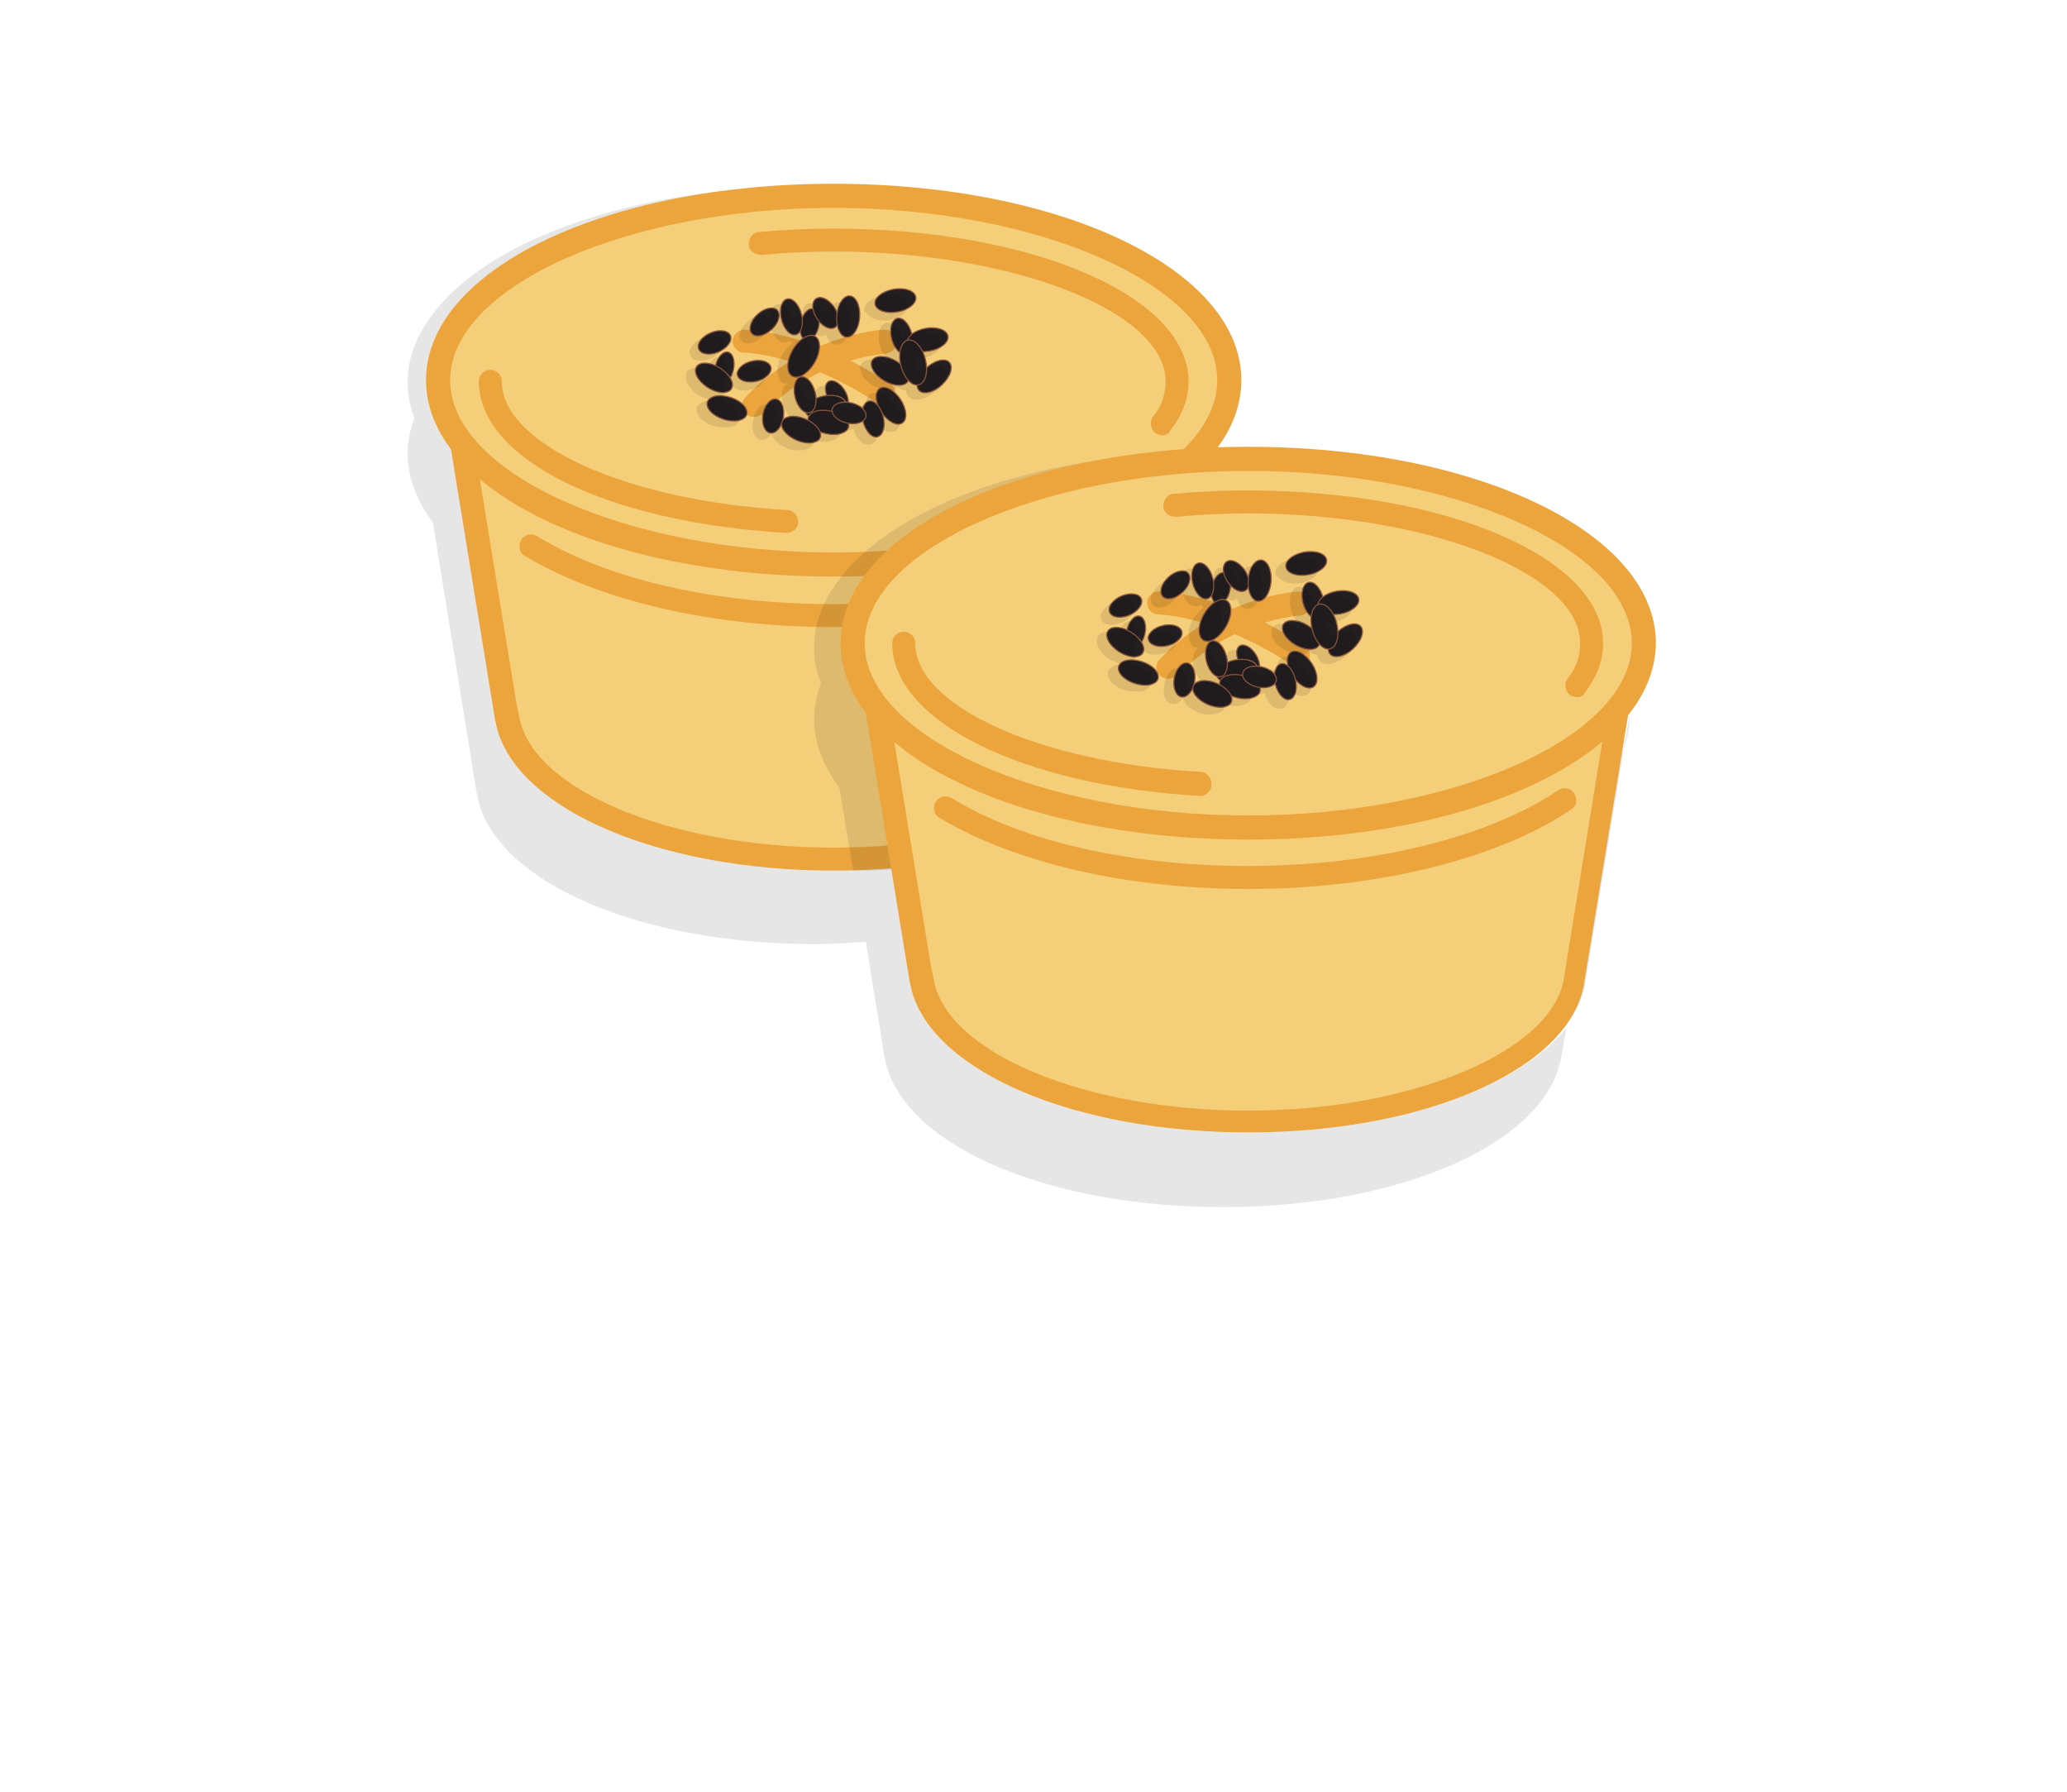 <?xml version="1.0" encoding="utf-8"?>
<!-- Generator: Adobe Illustrator 19.2.1, SVG Export Plug-In . SVG Version: 6.00 Build 0)  -->
<svg version="1.1" id="Layer_1" xmlns="http://www.w3.org/2000/svg" xmlns:xlink="http://www.w3.org/1999/xlink" x="0px" y="0px"
	 viewBox="0 0 180 156" style="enable-background:new 0 0 180 156;" xml:space="preserve">
<style type="text/css">
	.st0{opacity:0.1;}
	.st1{fill:#F5CE7A;}
	.st2{fill:#EBA53C;}
	.st3{fill:#231F20;stroke:#935B42;stroke-width:0.1;stroke-miterlimit:10;}
</style>
<g>
	<path class="st0" d="M108.7,98.6c-15,0-27.3-5.2-29.3-12.3h0l-0.2-0.9l-0.6-3.8l-1-6.1c-1.1,0.1-2.2,0.1-3.3,0.1l-1.2-7.2
		c-1.4-1.9-2.2-3.9-2.2-6c0-1.1,0.2-2.1,0.6-3.1c-0.4-1-0.6-2-0.6-3.1c0-2.2,0.8-4.2,2.3-6.1c0-0.1,0-0.2,0-0.4
		c0-9.2,14.4-16.4,33.2-17c-0.6-9.3-15.9-16.5-35.4-16.5c-15.4,0-28.2,4.5-33.2,11c-1.5,1.9-2.3,3.9-2.3,6.1c0,1.1,0.2,2.1,0.6,3.1
		c-0.4,1-0.6,2-0.6,3.1c0,2.1,0.8,4.1,2.2,6L41.5,69l0.2,0.9h0c2,7.1,14.2,12.3,29.3,12.3c1.5,0,3-0.1,4.4-0.2l1.6,9.9l0.2,0.9h0
		c2,7.1,14.2,12.3,29.3,12.3c15.7,0,28.4-5.7,29.5-13.3l0.4-2.3C132,94.9,121.3,98.6,108.7,98.6z"/>
	<g>
		<g>
			<path class="st1" d="M105.4,35.4c0.2-0.7,0.4-1.5,0.4-2.2c0-8.5-14.9-15.5-33.2-15.5c-18.3,0-33.2,6.9-33.2,15.5
				c0,0.8,0.2,1.5,0.4,2.2l4.4,27h0c1.1,6.9,13.4,12.3,28.4,12.3c15.1,0,27.5-5.5,28.5-12.4L105.4,35.4z"/>
			<path class="st2" d="M72.6,75.8c-15,0-27.3-5.2-29.3-12.3h0l-0.2-0.9l-4.4-27c-0.3-0.8-0.4-1.6-0.4-2.4c0-9.2,15-16.5,34.2-16.5
				c19.2,0,34.2,7.2,34.2,16.5c0,0.8-0.1,1.6-0.4,2.5l-4.4,26.8C101,70.1,88.3,75.8,72.6,75.8z M45,61.4L45,61.4l0.2,0.9
				c1,6.4,13.1,11.5,27.4,11.5c14.3,0,26.6-5.2,27.5-11.6l4.4-27.1c0.2-0.7,0.3-1.4,0.3-1.9c0-7.8-14.7-14.5-32.2-14.5
				c-17.5,0-32.2,6.6-32.2,14.5c0,0.6,0.1,1.2,0.3,1.9L45,61.4z"/>
		</g>
		<g>
			<ellipse class="st1" cx="72.6" cy="33.2" rx="34.5" ry="16"/>
			<path class="st2" d="M72.6,50.2c-19.9,0-35.5-7.5-35.5-17.1s15.6-17.1,35.5-17.1c19.9,0,35.5,7.5,35.5,17.1S92.5,50.2,72.6,50.2z
				 M72.6,18.1c-18.1,0-33.4,6.9-33.4,15s15.3,15,33.4,15c18.1,0,33.4-6.9,33.4-15S90.7,18.1,72.6,18.1z"/>
		</g>
		<g>
			<path class="st2" d="M72.6,54.6c-10.6,0-20.4-2.3-26.9-6.2c-0.5-0.3-0.6-0.9-0.3-1.4c0.3-0.5,0.9-0.6,1.4-0.3
				c6.2,3.8,15.6,5.9,25.8,5.9c10.9,0,20.9-2.5,27-6.6c0.5-0.3,1.1-0.2,1.4,0.3c0.3,0.5,0.2,1.1-0.3,1.4
				C94.4,52,83.9,54.6,72.6,54.6z"/>
		</g>
		<g>
			<path class="st1" d="M68.5,45.4c-14.6-0.8-25.8-6-25.8-12.2"/>
			<path class="st2" d="M68.5,46.4C68.5,46.4,68.4,46.4,68.5,46.4c-15.6-0.9-26.8-6.4-26.8-13.2c0-0.6,0.5-1,1-1c0.6,0,1,0.5,1,1
				c0,5.5,10.9,10.4,24.8,11.2c0.6,0,1,0.5,1,1.1C69.5,46,69,46.4,68.5,46.4z"/>
		</g>
		<g>
			<path class="st1" d="M66.3,21.1c2-0.2,4.2-0.3,6.4-0.3c16.5,0,30,5.5,30,12.3c0,1.3-0.5,2.5-1.3,3.7"/>
			<path class="st2" d="M101.2,37.9c-0.2,0-0.4-0.1-0.6-0.2c-0.4-0.3-0.5-1-0.2-1.4c0.8-1,1.1-2,1.1-3.1c0-6.1-13.3-11.3-28.9-11.3
				c-2.1,0-4.2,0.1-6.3,0.3c-0.6,0-1.1-0.4-1.1-0.9c0-0.6,0.4-1.1,0.9-1.1c2.1-0.2,4.3-0.3,6.4-0.3c17.4,0,31,5.9,31,13.3
				c0,1.5-0.5,2.9-1.6,4.3C101.9,37.7,101.5,37.9,101.2,37.9z"/>
		</g>
		<g>
			<path class="st1" d="M77,29.7c0,0-6.5,0.4-11.4,5.6"/>
			<path class="st2" d="M65.6,36.3c-0.2,0-0.5-0.1-0.7-0.3c-0.4-0.4-0.4-1,0-1.4c5.1-5.4,11.8-5.9,12.1-5.9c0.6,0,1,0.4,1.1,1
				c0,0.6-0.4,1-1,1.1c-0.1,0-6.2,0.4-10.7,5.3C66.1,36.2,65.9,36.3,65.6,36.3z"/>
		</g>
		<g>
			<path class="st1" d="M64.8,29.7c0,0,5.3,0,12.2,4.6"/>
			<path class="st2" d="M77,35.3c-0.2,0-0.4-0.1-0.6-0.2c-6.5-4.3-11.6-4.4-11.6-4.4c-0.6,0-1-0.5-1-1s0.5-1,1-1
				c0.2,0,5.7,0.1,12.7,4.7c0.5,0.3,0.6,0.9,0.3,1.4C77.7,35.1,77.4,35.3,77,35.3z"/>
		</g>
	</g>
	<path class="st0" d="M141.9,62.5c0-0.1,0-0.1,0-0.2l-0.5,3C141.7,64.4,141.9,63.5,141.9,62.5z"/>
	<path class="st0" d="M136.2,89.5c1-1.3,1.7-2.7,1.9-4.2l3.3-20.1c-0.4,1.1-0.9,2.2-1.7,3.2L136.2,89.5z"/>
	<path class="st0" d="M106.4,39.6c0-0.1,0-0.1,0-0.2l-0.5,3C106.2,41.5,106.4,40.5,106.4,39.6z"/>
	<path class="st0" d="M106.4,39.6c0-0.1,0-0.1,0-0.2l-0.5,3C106.2,41.5,106.4,40.5,106.4,39.6z"/>
	<path class="st0" d="M106.4,39.3c0,0,0,0.1,0,0.1L106.4,39.3L106.4,39.3C106.4,39.3,106.4,39.3,106.4,39.3z"/>
	<path class="st0" d="M106.4,39.3c0,0,0,0.1,0,0.1L106.4,39.3L106.4,39.3C106.4,39.3,106.4,39.3,106.4,39.3z"/>
	<path class="st0" d="M106.4,39.3c-15.4,0-28.2,4.5-33.2,11c-1.5,1.9-2.3,3.9-2.3,6.1c0,1.1,0.2,2.1,0.6,3.1c-0.4,1-0.6,2-0.6,3.1
		c0,2.1,0.8,4.1,2.2,6l1.2,7.2c1.1,0,2.2,0,3.3-0.1c10.7-0.7,19.5-4.2,23.2-9l3.4-21c0.8-1,1.3-2.1,1.7-3.2l0.5-3
		C106.4,39.3,106.4,39.3,106.4,39.3z"/>
	<g>
		<g>
			<path class="st1" d="M141.5,58.3c0.2-0.7,0.4-1.5,0.4-2.2c0-8.5-14.9-15.5-33.2-15.5c-18.3,0-33.2,6.9-33.2,15.5
				c0,0.8,0.2,1.5,0.4,2.2l4.4,27h0c1.1,6.9,13.4,12.3,28.4,12.3c15.1,0,27.5-5.5,28.5-12.4L141.5,58.3z"/>
			<path class="st2" d="M108.7,98.6c-15,0-27.3-5.2-29.3-12.3h0l-0.2-0.9l-4.4-27c-0.3-0.8-0.4-1.6-0.4-2.4c0-9.2,15-16.5,34.2-16.5
				c19.2,0,34.2,7.2,34.2,16.5c0,0.8-0.1,1.6-0.4,2.5l-4.4,26.8C137.1,92.9,124.4,98.6,108.7,98.6z M81.1,84.3L81.1,84.3l0.2,0.9
				c1,6.4,13.1,11.5,27.4,11.5c14.3,0,26.6-5.2,27.5-11.6l4.4-27.1c0.2-0.7,0.3-1.4,0.3-1.9c0-7.8-14.7-14.5-32.2-14.5
				c-17.5,0-32.2,6.6-32.2,14.5c0,0.6,0.1,1.2,0.3,1.9L81.1,84.3z"/>
		</g>
		<g>
			<ellipse class="st1" cx="108.7" cy="56" rx="34.5" ry="16"/>
			<path class="st2" d="M108.7,73.1c-19.9,0-35.5-7.5-35.5-17.1c0-9.6,15.6-17.1,35.5-17.1c19.9,0,35.5,7.5,35.5,17.1
				C144.1,65.6,128.6,73.1,108.7,73.1z M108.7,41c-18.1,0-33.4,6.9-33.4,15c0,8.1,15.3,15,33.4,15c18.1,0,33.4-6.9,33.4-15
				C142.1,47.9,126.8,41,108.7,41z"/>
		</g>
		<g>
			<path class="st2" d="M108.7,77.4c-10.6,0-20.4-2.3-26.9-6.2c-0.5-0.3-0.6-0.9-0.3-1.4c0.3-0.5,0.9-0.6,1.4-0.3
				c6.2,3.8,15.6,5.9,25.8,5.9c10.9,0,20.9-2.5,27-6.6c0.5-0.3,1.1-0.2,1.4,0.3c0.3,0.5,0.2,1.1-0.3,1.4
				C130.4,74.8,119.9,77.4,108.7,77.4z"/>
		</g>
		<g>
			<path class="st1" d="M104.5,68.2C90,67.4,78.7,62.3,78.7,56"/>
			<path class="st2" d="M104.5,69.3C104.5,69.3,104.5,69.3,104.5,69.3C89,68.4,77.7,62.8,77.7,56c0-0.6,0.5-1,1-1c0.6,0,1,0.5,1,1
				c0,5.5,10.9,10.4,24.8,11.2c0.6,0,1,0.5,1,1.1C105.5,68.8,105.1,69.3,104.5,69.3z"/>
		</g>
		<g>
			<path class="st1" d="M102.3,44c2-0.2,4.2-0.3,6.4-0.3c16.5,0,30,5.5,30,12.3c0,1.3-0.5,2.5-1.3,3.7"/>
			<path class="st2" d="M137.3,60.7c-0.2,0-0.4-0.1-0.6-0.2c-0.4-0.3-0.5-1-0.2-1.4c0.8-1,1.1-2,1.1-3.1c0-6.1-13.3-11.3-28.9-11.3
				c-2.1,0-4.2,0.1-6.3,0.3c-0.6,0-1.1-0.4-1.1-0.9c0-0.6,0.4-1.1,0.9-1.1c2.1-0.2,4.3-0.3,6.4-0.3c17.4,0,31,5.9,31,13.3
				c0,1.5-0.5,2.9-1.6,4.3C137.9,60.6,137.6,60.7,137.3,60.7z"/>
		</g>
		<g>
			<path class="st1" d="M113.1,52.5c0,0-6.5,0.4-11.4,5.6"/>
			<path class="st2" d="M101.7,59.1c-0.2,0-0.5-0.1-0.7-0.3c-0.4-0.4-0.4-1,0-1.4c5.1-5.4,11.8-5.9,12.1-5.9c0.6,0,1,0.4,1.1,1
				c0,0.6-0.4,1-1,1.1c-0.1,0-6.2,0.4-10.7,5.3C102.2,59,101.9,59.1,101.7,59.1z"/>
		</g>
		<g>
			<path class="st1" d="M100.9,52.5c0,0,5.3,0,12.2,4.6"/>
			<path class="st2" d="M113.1,58.1c-0.2,0-0.4-0.1-0.6-0.2c-6.5-4.3-11.6-4.4-11.6-4.4c-0.6,0-1-0.5-1-1c0-0.6,0.5-1,1-1
				c0.2,0,5.7,0.1,12.7,4.7c0.5,0.3,0.6,0.9,0.3,1.4C113.7,58,113.4,58.1,113.1,58.1z"/>
		</g>
	</g>
</g>
<ellipse transform="matrix(0.214 -0.977 0.977 0.214 33.455 144.109)" class="st3" cx="106.3" cy="51.3" rx="1.4" ry="0.8"/>
<ellipse transform="matrix(0.835 -0.55 0.55 0.835 -13.415 71.905)" class="st3" cx="113.4" cy="58.4" rx="1" ry="1.8"/>
<ellipse transform="matrix(0.172 -0.985 0.985 0.172 27.098 150.572)" class="st3" cx="103.1" cy="59.2" rx="1.5" ry="0.9"/>
<ellipse transform="matrix(0.971 -0.24 0.24 0.971 -10.981 28.526)" class="st3" cx="111.9" cy="59.4" rx="0.9" ry="1.6"/>
<ellipse transform="matrix(0.853 -0.522 0.522 0.853 -13.992 65.202)" class="st3" cx="108.7" cy="57.4" rx="0.8" ry="1.4"/>
<ellipse transform="matrix(0.98 -0.199 0.199 0.98 -9.47 22.552)" class="st3" cx="107.7" cy="58.5" rx="1.8" ry="1"/>
<ellipse transform="matrix(0.506 -0.862 0.862 0.506 8.257 125.048)" class="st3" cx="113.4" cy="55.3" rx="1" ry="1.8"/>
<ellipse transform="matrix(0.222 -0.975 0.975 0.222 25.815 151.732)" class="st3" cx="107.9" cy="59.7" rx="1" ry="1.8"/>
<ellipse transform="matrix(0.971 -0.24 0.24 0.971 -9.199 28.905)" class="st3" cx="114.3" cy="52.3" rx="0.9" ry="1.6"/>
<ellipse transform="matrix(0.5 -0.866 0.866 0.5 6.144 118.636)" class="st3" cx="105.8" cy="54" rx="2" ry="1.1"/>
<ellipse transform="matrix(0.214 -0.977 0.977 0.214 24.027 139.862)" class="st3" cx="98.9" cy="55" rx="1.4" ry="0.8"/>
<ellipse transform="matrix(0.536 -0.844 0.844 0.536 -1.716 108.655)" class="st3" cx="98" cy="55.9" rx="1" ry="1.8"/>
<ellipse transform="matrix(0.305 -0.952 0.952 0.305 13.215 135.056)" class="st3" cx="99.1" cy="58.5" rx="1" ry="1.8"/>
<ellipse transform="matrix(0.984 -0.176 0.176 0.984 -7.42 21.321)" class="st3" cx="116.6" cy="52.5" rx="1.8" ry="1"/>
<ellipse transform="matrix(0.973 -0.23 0.23 0.973 -10.012 24.877)" class="st3" cx="101.5" cy="55.3" rx="1.5" ry="0.9"/>
<ellipse transform="matrix(0.735 -0.678 0.678 0.735 -6.813 94.191)" class="st3" cx="117.2" cy="55.8" rx="1.8" ry="1"/>
<ellipse transform="matrix(0.971 -0.24 0.24 0.971 -9.721 29.205)" class="st3" cx="115.3" cy="54.6" rx="1.1" ry="2"/>
<ellipse transform="matrix(0.222 -0.975 0.975 0.222 27.897 152.819)" class="st3" cx="109.7" cy="58.9" rx="0.9" ry="1.5"/>
<ellipse transform="matrix(0.971 -0.24 0.24 0.971 -9.066 26.57)" class="st3" cx="104.7" cy="50.6" rx="0.9" ry="1.6"/>
<ellipse transform="matrix(0.835 -0.55 0.55 0.835 -9.892 67.467)" class="st3" cx="107.7" cy="50.2" rx="0.9" ry="1.5"/>
<ellipse transform="matrix(0.919 -0.395 0.395 0.919 -12.868 42.999)" class="st3" cx="98" cy="52.7" rx="1.5" ry="0.9"/>
<ellipse transform="matrix(0.971 -0.24 0.24 0.971 -10.673 27.043)" class="st3" cx="105.9" cy="57.4" rx="0.9" ry="1.6"/>
<ellipse transform="matrix(0.984 -0.176 0.176 0.984 -6.866 20.769)" class="st3" cx="113.8" cy="49.1" rx="1.8" ry="1"/>
<ellipse transform="matrix(0.735 -0.678 0.678 0.735 -7.483 82.857)" class="st3" cx="102.4" cy="51" rx="1.5" ry="0.9"/>
<ellipse transform="matrix(0.393 -0.919 0.919 0.393 8.566 133.728)" class="st3" cx="105.6" cy="60.4" rx="1" ry="1.8"/>
<ellipse transform="matrix(7.637647e-02 -0.997 0.997 7.637647e-02 50.866 156.056)" class="st3" cx="109.7" cy="50.6" rx="1.8" ry="1"/>
<g class="st0">
	<path d="M111.6,57.3L111.6,57.3c-0.3,0.2-0.4,0.6-0.4,1.1c-0.2-0.1-0.4-0.1-0.5-0.1c-0.3,0.1-0.5,0.3-0.6,0.7
		c-0.2-0.2-0.6-0.4-1-0.5c0,0-0.1,0-0.1,0c0-0.3-0.1-0.7-0.3-1c-0.4-0.7-1.1-1.1-1.6-0.8c-0.3,0.2-0.4,0.6-0.3,1.2
		c-0.1,0-0.1,0-0.2,0c-0.2,0-0.4,0.1-0.5,0.2c0-0.1,0-0.2-0.1-0.3c-0.1-0.6-0.5-1.1-0.8-1.3c-0.1-0.1-0.2-0.1-0.3-0.1
		c0,0,0.1,0,0.1,0c0.4-0.2,0.7-0.6,1-1.1c0.3-0.5,0.4-1,0.4-1.4c0-0.5-0.1-0.8-0.4-1c0.2-0.2,0.3-0.5,0.3-0.8c0-0.1,0-0.2,0-0.3
		c0.5,0.4,1,0.6,1.3,0.4c0,0,0.1,0,0.1-0.1c0.2,0.6,0.5,0.9,0.9,0.9c0,0,0,0,0.1,0c0.6,0,1.1-0.8,1.2-1.8c0.1-0.7-0.1-1.3-0.4-1.6
		c-0.2-0.2-0.3-0.3-0.5-0.3c0,0,0,0-0.1,0c-0.5,0-0.9,0.5-1.1,1.3c0-0.1-0.1-0.2-0.1-0.3c-0.3-0.5-0.7-0.8-1.1-0.9
		c-0.2,0-0.4,0-0.6,0.1c-0.2,0.2-0.3,0.5-0.3,0.9c0,0,0,0,0,0c-0.3,0-0.5,0.2-0.8,0.5c-0.2-0.9-0.9-1.5-1.4-1.4
		c-0.3,0.1-0.5,0.3-0.6,0.7c-0.1,0.2-0.1,0.4-0.1,0.7c0-0.1-0.1-0.2-0.1-0.3c-0.1-0.1-0.3-0.2-0.5-0.2c0,0,0,0,0,0
		c-0.4,0-0.9,0.2-1.3,0.6c-0.4,0.4-0.7,0.8-0.7,1.2c0,0.2,0.1,0.4,0.2,0.5c0.1,0.1,0.3,0.2,0.5,0.2c0,0,0,0,0,0
		c0.4,0,0.9-0.2,1.3-0.6c0.3-0.3,0.5-0.6,0.6-0.9c0-0.1,0-0.3,0-0.4c0,0.1,0,0.3,0.1,0.4c0.1,0.6,0.5,1.1,0.8,1.3
		c0.2,0.1,0.4,0.1,0.6,0.1c0.1,0,0.2-0.1,0.3-0.2c0,0.1,0.1,0.2,0.2,0.3c-0.3,0.2-0.6,0.6-0.9,1c-0.3,0.5-0.4,1-0.4,1.4
		c0,0.5,0.2,0.8,0.4,1c0.1,0.1,0.3,0.1,0.4,0.1c0,0,0.1,0,0.1,0c-0.1,0.1-0.2,0.1-0.3,0.2c-0.2,0.4-0.3,1-0.1,1.6
		c0.2,0.7,0.6,1.3,1.1,1.4c0,0.1,0.1,0.2,0.2,0.2c0,0,0,0,0,0c0,0,0,0-0.1,0c-0.5-0.2-0.9-0.3-1.3-0.2c-0.3,0-0.5,0.1-0.6,0.3
		c0,0,0,0,0,0c0.2-0.9-0.1-1.6-0.7-1.7h0c-0.5-0.1-1.1,0.5-1.2,1.4c-0.2,0.9,0.1,1.6,0.7,1.7c0,0,0.1,0,0.1,0c0.3,0,0.6-0.2,0.8-0.6
		c0,0.2,0.1,0.3,0.2,0.5c0.2,0.3,0.6,0.6,1.1,0.8c0.4,0.2,0.7,0.2,1.1,0.2c0.1,0,0.2,0,0.3,0c0.4-0.1,0.7-0.2,0.9-0.5
		c0.1-0.1,0.1-0.2,0-0.4c0.1,0,0.2,0.1,0.3,0.1c0.6,0.1,1.3,0.1,1.7-0.2c0.2-0.1,0.4-0.3,0.4-0.5c0-0.1,0-0.1,0-0.2
		c0.4,0,0.8,0,1.1-0.2c0.2,0.8,0.7,1.4,1.3,1.4c0.1,0,0.1,0,0.2,0c0.5-0.1,0.7-0.8,0.7-1.6c0.5,0.5,1.1,0.6,1.5,0.4
		c0.3-0.2,0.4-0.5,0.4-0.9c0-0.4-0.2-0.9-0.5-1.3C113.1,57.4,112.2,56.9,111.6,57.3z"/>
	<path d="M98.8,57.9c-0.2-0.1-0.4-0.1-0.6-0.1c0.3,0,0.5-0.1,0.6-0.4c0.2-0.3,0.2-0.6,0-1c0.1-0.2,0.2-0.5,0.3-0.7
		c0.2-0.8-0.1-1.5-0.6-1.6c-0.2,0-0.3,0-0.5,0.1c-0.3,0.2-0.5,0.6-0.7,1c-0.8-0.3-1.4-0.2-1.7,0.2c-0.3,0.5,0.1,1.4,1,2
		c0.4,0.2,0.7,0.3,1,0.4c-0.5,0.1-0.9,0.3-1.1,0.6c-0.2,0.6,0.4,1.4,1.5,1.7c0.3,0.1,0.6,0.1,0.9,0.1c0.2,0,0.3,0,0.5,0
		c0.4-0.1,0.7-0.3,0.8-0.6C100.5,58.9,99.8,58.2,98.8,57.9z"/>
	<path d="M102.4,55.5c0-0.2-0.2-0.3-0.3-0.4c-0.3-0.2-0.9-0.3-1.4-0.1c-0.4,0.1-0.8,0.3-1,0.5c-0.3,0.3-0.4,0.5-0.3,0.8
		c0.1,0.3,0.3,0.5,0.6,0.6c0.2,0.1,0.4,0.1,0.6,0.1c0.2,0,0.4,0,0.6-0.1c0.5-0.1,1-0.4,1.2-0.8C102.4,55.8,102.4,55.6,102.4,55.5z"
		/>
	<path d="M117.9,55.1c-0.4-0.5-1.3-0.3-2.1,0.3c0-0.2,0-0.4-0.1-0.6c0-0.2-0.1-0.4-0.2-0.6c0.2,0,0.4,0,0.6,0c1-0.2,1.8-0.8,1.6-1.5
		c0-0.2-0.2-0.4-0.4-0.5c-0.4-0.3-1-0.4-1.7-0.3c-0.5,0.1-0.9,0.3-1.2,0.5c-0.3-0.9-0.9-1.4-1.4-1.3c-0.6,0.1-0.8,1-0.6,1.9
		c0.1,0.5,0.4,1,0.7,1.2c0,0.2,0,0.4,0,0.6c0,0-0.1,0-0.1-0.1c-0.4-0.2-0.9-0.4-1.3-0.4c0,0,0,0,0,0c-0.4,0-0.7,0.1-0.9,0.4
		c-0.3,0.5,0.1,1.4,1.1,1.9c0.4,0.2,0.9,0.4,1.3,0.4c0,0,0,0,0,0c0.4,0,0.6-0.1,0.8-0.3c0.2,0.2,0.5,0.3,0.7,0.3
		c0,0.2,0.1,0.4,0.2,0.5c0.2,0.2,0.4,0.3,0.7,0.3c0.1,0,0.2,0,0.3,0c0.4-0.1,0.8-0.3,1.2-0.6C118.1,56.5,118.3,55.5,117.9,55.1z"/>
	<path d="M96.8,54.4c0.3,0,0.6-0.1,0.9-0.2h0c0.8-0.4,1.3-1,1.1-1.5c-0.2-0.5-1-0.6-1.8-0.3c-0.8,0.4-1.3,1-1.1,1.5
		C96,54.2,96.3,54.4,96.8,54.4z"/>
	<path d="M111.6,50.5c0.3,0.2,0.7,0.3,1.1,0.3c0.2,0,0.4,0,0.5,0c0.5-0.1,0.9-0.3,1.2-0.5c0.3-0.3,0.5-0.6,0.4-0.9
		c-0.1-0.6-1-1-2.1-0.8c-1,0.2-1.8,0.8-1.6,1.5C111.3,50.2,111.4,50.4,111.6,50.5z"/>
</g>
<ellipse transform="matrix(0.214 -0.977 0.977 0.214 27.774 91.085)" class="st3" cx="70.5" cy="28.3" rx="1.4" ry="0.8"/>
<ellipse transform="matrix(0.835 -0.55 0.55 0.835 -6.678 48.45)" class="st3" cx="77.6" cy="35.4" rx="1" ry="1.8"/>
<ellipse transform="matrix(0.172 -0.985 0.985 0.172 20.098 96.282)" class="st3" cx="67.3" cy="36.2" rx="1.5" ry="0.9"/>
<ellipse transform="matrix(0.971 -0.24 0.24 0.971 -6.519 19.279)" class="st3" cx="76" cy="36.5" rx="0.9" ry="1.6"/>
<ellipse transform="matrix(0.853 -0.522 0.522 0.853 -7.262 43.122)" class="st3" cx="72.9" cy="34.4" rx="0.8" ry="1.4"/>
<ellipse transform="matrix(0.98 -0.199 0.199 0.98 -5.62 14.984)" class="st3" cx="71.9" cy="35.5" rx="1.8" ry="1"/>
<ellipse transform="matrix(0.506 -0.862 0.862 0.506 10.401 82.835)" class="st3" cx="77.6" cy="32.3" rx="1" ry="1.8"/>
<ellipse transform="matrix(0.222 -0.975 0.975 0.222 20.348 98.925)" class="st3" cx="72.1" cy="36.7" rx="1" ry="1.8"/>
<ellipse transform="matrix(0.971 -0.24 0.24 0.971 -4.737 19.657)" class="st3" cx="78.5" cy="29.3" rx="0.9" ry="1.6"/>
<ellipse transform="matrix(0.5 -0.866 0.866 0.5 8.141 76.136)" class="st3" cx="70" cy="31" rx="2" ry="1.1"/>
<ellipse transform="matrix(0.214 -0.977 0.977 0.214 18.326 86.821)" class="st3" cx="63.1" cy="32" rx="1.4" ry="0.8"/>
<ellipse transform="matrix(0.536 -0.844 0.844 0.536 1.065 67.757)" class="st3" cx="62.2" cy="32.9" rx="1" ry="1.8"/>
<ellipse transform="matrix(0.305 -0.952 0.952 0.305 10.213 84.986)" class="st3" cx="63.3" cy="35.5" rx="1" ry="1.8"/>
<ellipse transform="matrix(0.984 -0.176 0.176 0.984 -3.939 14.668)" class="st3" cx="80.8" cy="29.6" rx="1.8" ry="1"/>
<ellipse transform="matrix(0.973 -0.23 0.23 0.973 -5.679 16)" class="st3" cx="65.7" cy="32.3" rx="1.5" ry="0.9"/>
<ellipse transform="matrix(0.735 -0.678 0.678 0.735 -0.717 63.849)" class="st3" cx="81.4" cy="32.8" rx="1.8" ry="1"/>
<ellipse transform="matrix(0.971 -0.24 0.24 0.971 -5.259 19.957)" class="st3" cx="79.5" cy="31.6" rx="1.1" ry="2"/>
<ellipse transform="matrix(0.222 -0.975 0.975 0.222 22.43 100.013)" class="st3" cx="73.9" cy="36" rx="0.9" ry="1.5"/>
<ellipse transform="matrix(0.971 -0.24 0.24 0.971 -4.603 17.319)" class="st3" cx="68.9" cy="27.6" rx="0.9" ry="1.6"/>
<ellipse transform="matrix(0.835 -0.55 0.55 0.835 -3.157 43.996)" class="st3" cx="71.9" cy="27.3" rx="0.9" ry="1.5"/>
<ellipse transform="matrix(0.919 -0.395 0.395 0.919 -6.703 26.99)" class="st3" cx="62.2" cy="29.8" rx="1.5" ry="0.9"/>
<ellipse transform="matrix(0.971 -0.24 0.24 0.971 -6.211 17.794)" class="st3" cx="70.1" cy="34.4" rx="0.9" ry="1.6"/>
<ellipse transform="matrix(0.984 -0.176 0.176 0.984 -3.385 14.116)" class="st3" cx="78" cy="26.2" rx="1.8" ry="1"/>
<ellipse transform="matrix(0.736 -0.677 0.677 0.736 -1.388 52.508)" class="st3" cx="66.6" cy="28" rx="1.5" ry="0.9"/>
<ellipse transform="matrix(0.393 -0.919 0.919 0.393 7.96 86.855)" class="st3" cx="69.8" cy="37.4" rx="1" ry="1.8"/>
<ellipse transform="matrix(7.649275e-02 -0.997 0.997 7.649275e-02 40.695 99.125)" class="st3" cx="73.9" cy="27.6" rx="1.8" ry="1"/>
<g class="st0">
	<path d="M75.8,34.3L75.8,34.3c-0.3,0.2-0.4,0.6-0.4,1.1c-0.2-0.1-0.4-0.1-0.5-0.1c-0.3,0.1-0.5,0.3-0.6,0.7c-0.2-0.2-0.6-0.4-1-0.5
		c0,0-0.1,0-0.1,0c0-0.3-0.1-0.7-0.3-1c-0.4-0.7-1.1-1.1-1.6-0.8c-0.3,0.2-0.4,0.6-0.3,1.2c-0.1,0-0.1,0-0.2,0
		c-0.2,0-0.4,0.1-0.5,0.2c0-0.1,0-0.2-0.1-0.3c-0.1-0.6-0.5-1.1-0.8-1.3c-0.1-0.1-0.2-0.1-0.3-0.1c0,0,0.1,0,0.1,0
		c0.4-0.2,0.7-0.6,1-1.1c0.3-0.5,0.4-1,0.4-1.4c0-0.5-0.1-0.8-0.4-1c0.2-0.2,0.3-0.5,0.3-0.8c0-0.1,0-0.2,0-0.3
		c0.5,0.4,1,0.6,1.3,0.4c0,0,0.1,0,0.1-0.1c0.2,0.6,0.5,0.9,0.9,0.9c0,0,0,0,0.1,0c0.6,0,1.1-0.8,1.2-1.8c0.1-0.7-0.1-1.3-0.4-1.6
		c-0.2-0.2-0.3-0.3-0.5-0.3c0,0,0,0-0.1,0c-0.5,0-0.9,0.5-1.1,1.3c0-0.1-0.1-0.2-0.1-0.3c-0.3-0.5-0.7-0.8-1.1-0.9
		c-0.2,0-0.4,0-0.6,0.1c-0.2,0.2-0.3,0.5-0.3,0.9c0,0,0,0,0,0c-0.3,0-0.5,0.2-0.8,0.5c-0.2-0.9-0.9-1.5-1.4-1.4
		c-0.3,0.1-0.5,0.3-0.6,0.7c-0.1,0.2-0.1,0.4-0.1,0.7c0-0.1-0.1-0.2-0.1-0.3c-0.1-0.1-0.3-0.2-0.5-0.2c0,0,0,0,0,0
		c-0.4,0-0.9,0.2-1.3,0.6c-0.4,0.4-0.7,0.8-0.7,1.2c0,0.2,0.1,0.4,0.2,0.5c0.1,0.1,0.3,0.2,0.5,0.2c0,0,0,0,0,0
		c0.4,0,0.9-0.2,1.3-0.6c0.3-0.3,0.5-0.6,0.6-0.9c0-0.1,0-0.3,0-0.4c0,0.1,0,0.3,0.1,0.4c0.1,0.6,0.5,1.1,0.8,1.3
		c0.2,0.1,0.4,0.1,0.6,0.1c0.1,0,0.2-0.1,0.3-0.2c0,0.1,0.1,0.2,0.2,0.3c-0.3,0.2-0.6,0.6-0.9,1c-0.3,0.5-0.4,1-0.4,1.4
		c0,0.5,0.2,0.8,0.4,1c0.1,0.1,0.3,0.1,0.4,0.1c0,0,0.1,0,0.1,0c-0.1,0.1-0.2,0.1-0.3,0.2c-0.2,0.4-0.3,1-0.1,1.6
		c0.2,0.7,0.6,1.3,1.1,1.4c0,0.1,0.1,0.2,0.2,0.2c0,0,0,0,0,0c0,0,0,0-0.1,0c-0.5-0.2-0.9-0.3-1.3-0.2c-0.3,0-0.5,0.1-0.6,0.3
		c0,0,0,0,0,0c0.2-0.9-0.1-1.6-0.7-1.7h0c-0.5-0.1-1.1,0.5-1.2,1.4c-0.2,0.9,0.1,1.6,0.7,1.7c0,0,0.1,0,0.1,0c0.3,0,0.6-0.2,0.8-0.6
		c0,0.2,0.1,0.3,0.2,0.5c0.2,0.3,0.6,0.6,1.1,0.8c0.4,0.2,0.7,0.2,1.1,0.2c0.1,0,0.2,0,0.3,0c0.4-0.1,0.7-0.2,0.9-0.5
		c0.1-0.1,0.1-0.2,0-0.4c0.1,0,0.2,0.1,0.3,0.1c0.6,0.1,1.3,0.1,1.7-0.2c0.2-0.1,0.4-0.3,0.4-0.5c0-0.1,0-0.1,0-0.2
		c0.4,0,0.8,0,1.1-0.2c0.2,0.8,0.7,1.4,1.3,1.4c0.1,0,0.1,0,0.2,0c0.5-0.1,0.7-0.8,0.7-1.6c0.5,0.5,1.1,0.6,1.5,0.4
		c0.3-0.2,0.4-0.5,0.4-0.9c0-0.4-0.2-0.9-0.5-1.3C77.2,34.4,76.4,34,75.8,34.3z"/>
	<path d="M63,34.9c-0.2-0.1-0.4-0.1-0.6-0.1c0.3,0,0.5-0.1,0.6-0.4c0.2-0.3,0.2-0.6,0-1c0.1-0.2,0.2-0.5,0.3-0.7
		c0.2-0.8-0.1-1.5-0.6-1.6c-0.2,0-0.3,0-0.5,0.1c-0.3,0.2-0.5,0.6-0.7,1c-0.8-0.3-1.4-0.2-1.7,0.2c-0.3,0.5,0.1,1.4,1,2
		c0.4,0.2,0.7,0.3,1,0.4c-0.5,0.1-0.9,0.3-1.1,0.6c-0.2,0.6,0.4,1.4,1.5,1.7c0.3,0.1,0.6,0.1,0.9,0.1c0.2,0,0.3,0,0.5,0
		c0.4-0.1,0.7-0.3,0.8-0.6C64.7,36,64,35.2,63,34.9z"/>
	<path d="M66.6,32.5c0-0.2-0.2-0.3-0.3-0.4c-0.3-0.2-0.9-0.3-1.4-0.1c-0.4,0.1-0.8,0.3-1,0.5c-0.3,0.3-0.4,0.5-0.3,0.8
		c0.1,0.3,0.3,0.5,0.6,0.6c0.2,0.1,0.4,0.1,0.6,0.1c0.2,0,0.4,0,0.6-0.1c0.5-0.1,1-0.4,1.2-0.8C66.6,32.9,66.6,32.7,66.6,32.5z"/>
	<path d="M82.1,32.1c-0.4-0.5-1.3-0.3-2.1,0.3c0-0.2,0-0.4-0.1-0.6c0-0.2-0.1-0.4-0.2-0.6c0.2,0,0.4,0,0.6,0c1-0.2,1.8-0.8,1.6-1.5
		c0-0.2-0.2-0.4-0.4-0.5c-0.4-0.3-1-0.4-1.7-0.3c-0.5,0.1-0.9,0.3-1.2,0.5c-0.3-0.9-0.9-1.4-1.4-1.3c-0.6,0.1-0.8,1-0.6,1.9
		c0.1,0.5,0.4,1,0.7,1.2c0,0.2,0,0.4,0,0.6c0,0-0.1,0-0.1-0.1c-0.4-0.2-0.9-0.4-1.3-0.4c0,0,0,0,0,0c-0.4,0-0.7,0.1-0.9,0.4
		c-0.3,0.5,0.1,1.4,1.1,1.9c0.4,0.2,0.9,0.4,1.3,0.4c0,0,0,0,0,0c0.4,0,0.6-0.1,0.8-0.3c0.2,0.2,0.5,0.3,0.7,0.3
		c0,0.2,0.1,0.4,0.2,0.5c0.2,0.2,0.4,0.3,0.7,0.3c0.1,0,0.2,0,0.3,0c0.4-0.1,0.8-0.3,1.2-0.6C82.3,33.5,82.5,32.6,82.1,32.1z"/>
	<path d="M61,31.4c0.3,0,0.6-0.1,0.9-0.2h0c0.8-0.4,1.3-1,1.1-1.5c-0.2-0.5-1-0.6-1.8-0.3c-0.8,0.4-1.3,1-1.1,1.5
		C60.2,31.2,60.5,31.4,61,31.4z"/>
	<path d="M75.8,27.6c0.3,0.2,0.7,0.3,1.1,0.3c0.2,0,0.4,0,0.5,0c0.5-0.1,0.9-0.3,1.2-0.5c0.3-0.3,0.5-0.6,0.4-0.9
		c-0.1-0.6-1-1-2.1-0.8c-1,0.2-1.8,0.8-1.6,1.5C75.5,27.2,75.6,27.4,75.8,27.6z"/>
</g>
</svg>
